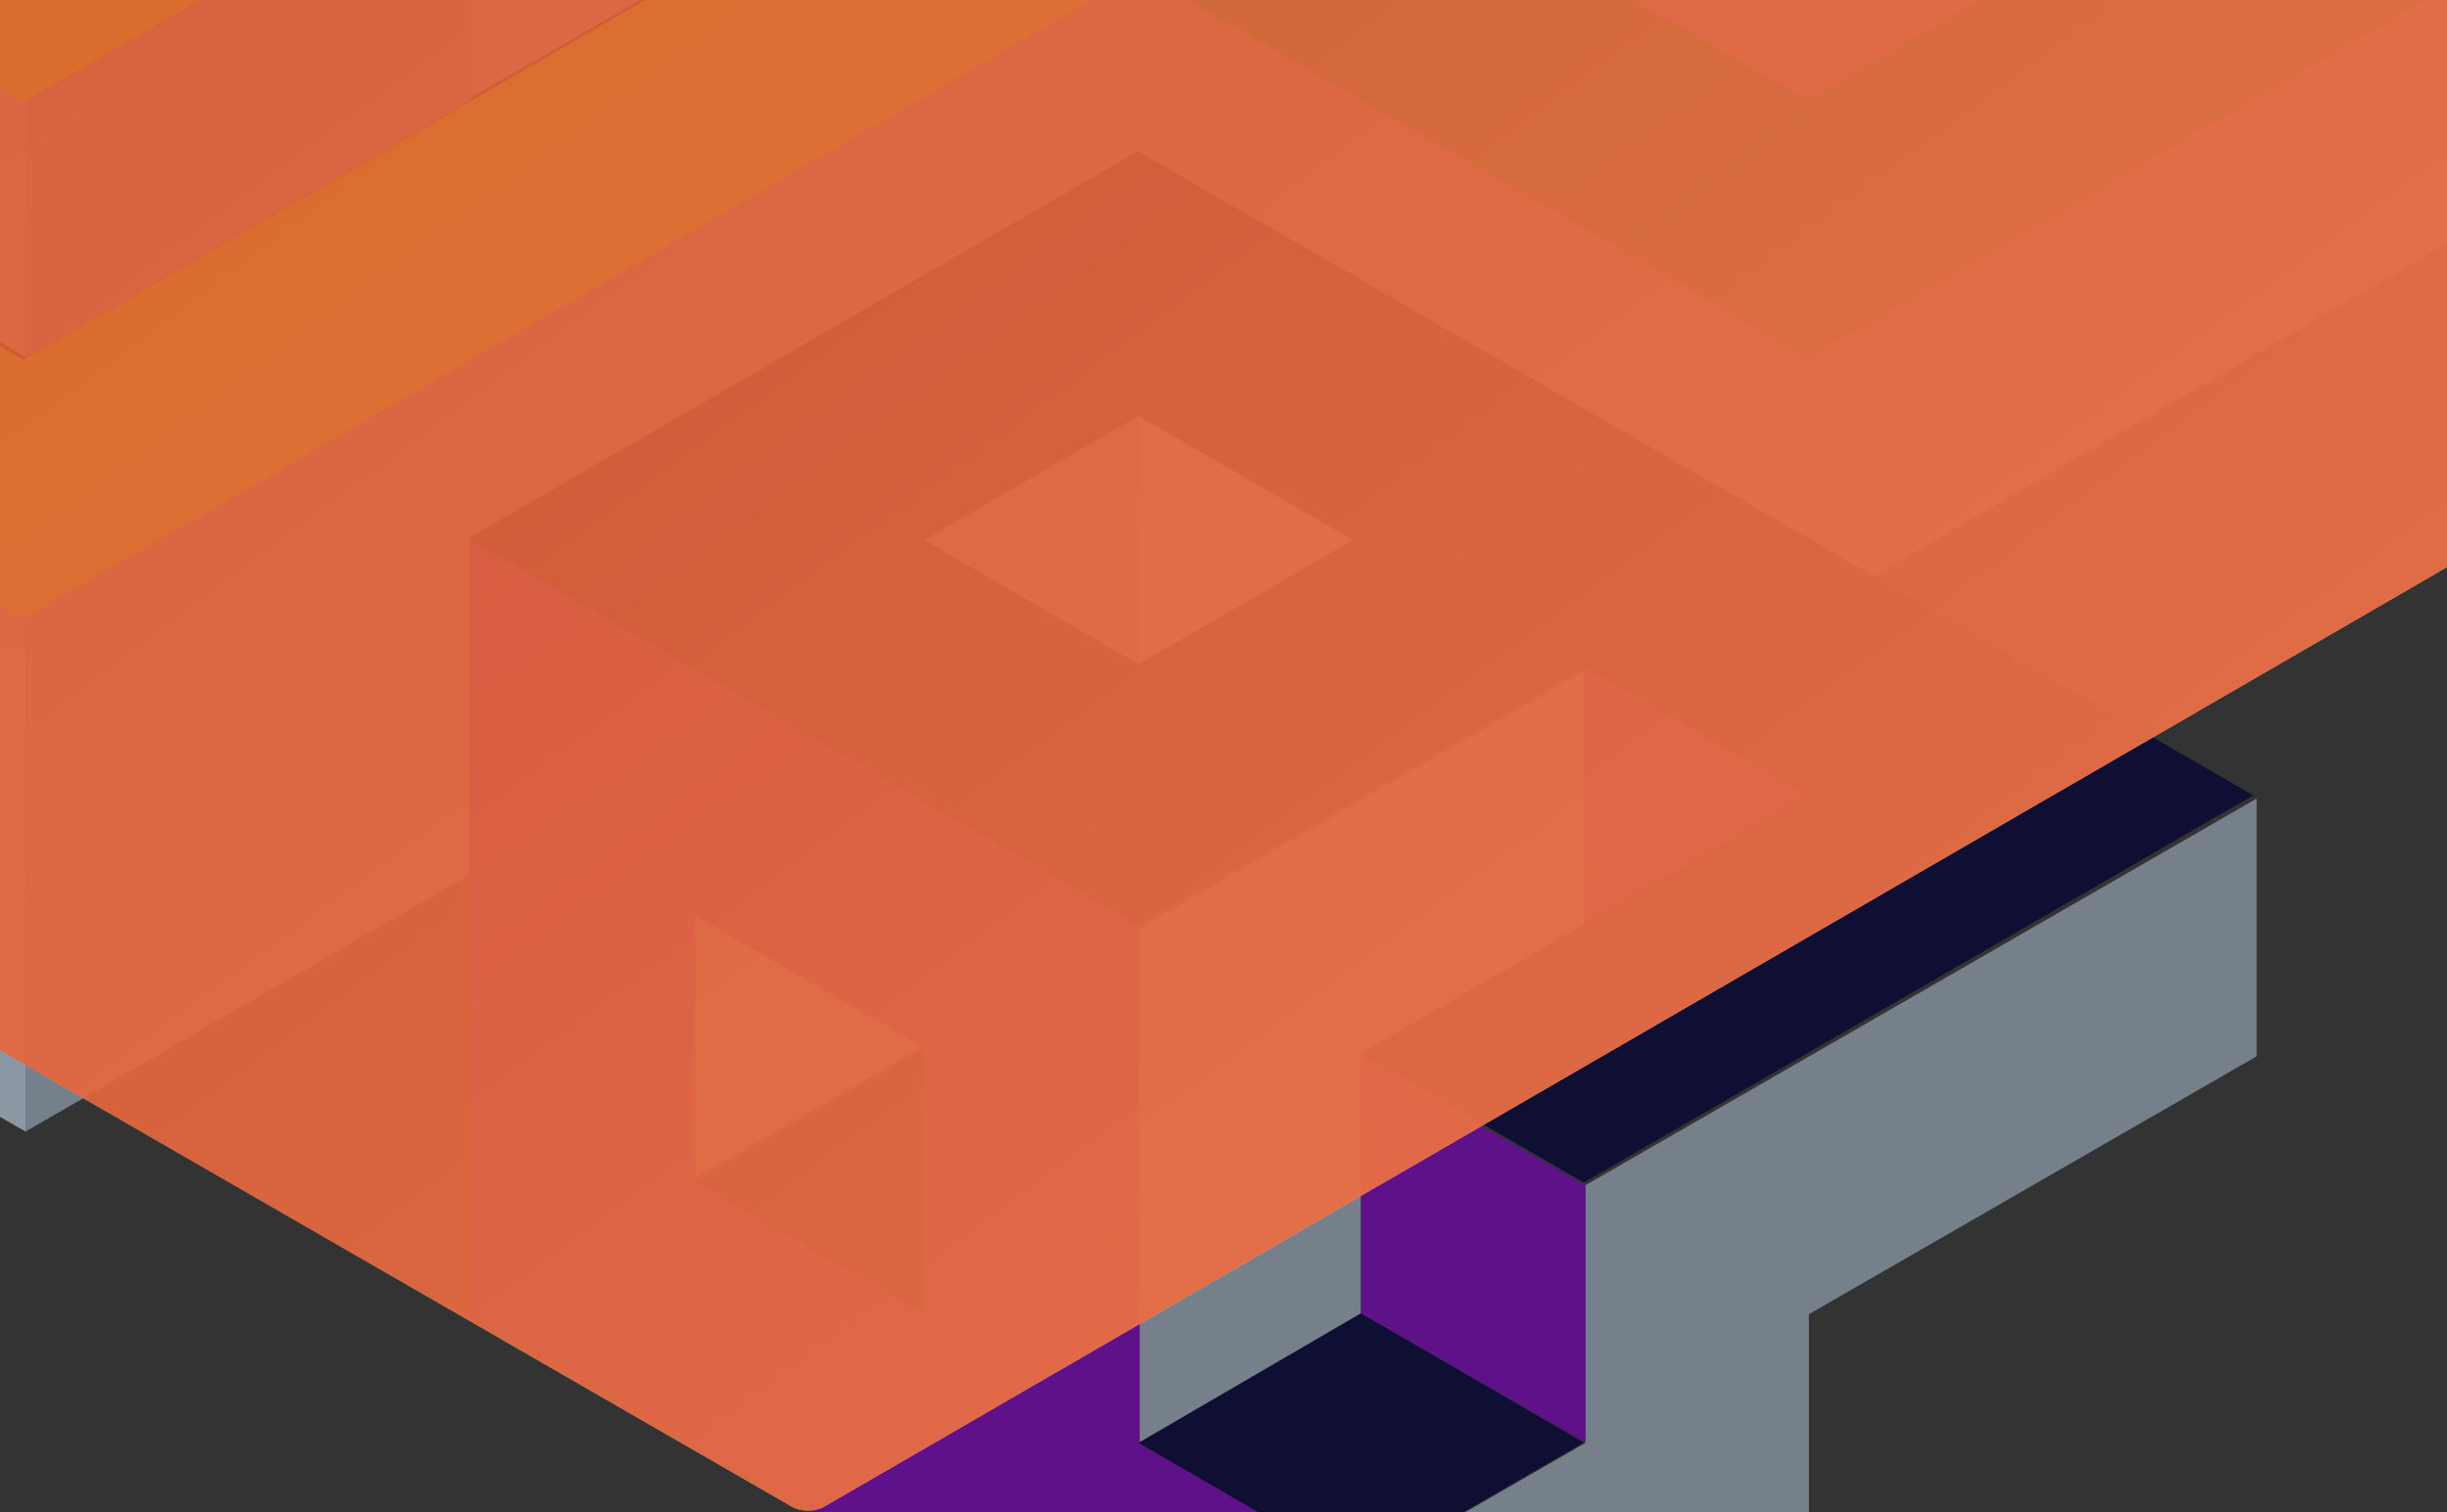 <?xml version="1.0" encoding="utf-8"?>
<!-- Generator: Adobe Illustrator 22.1.0, SVG Export Plug-In . SVG Version: 6.00 Build 0)  -->
<svg version="1.1" id="图层_1" xmlns="http://www.w3.org/2000/svg" xmlns:xlink="http://www.w3.org/1999/xlink" x="0px" y="0px"
	 viewBox="0 0 1440 890" style="enable-background:new 0 0 1440 890;" xml:space="preserve">
<rect x="0" y="0" width="1440" height="890" fill="#333333" stroke="none"/>
<style type="text/css">
	.st0{opacity:0.73;}
	.st1{fill:#8E9CAA;}
	.st2{fill:#13A33F;}
	.st3{fill:#ABBCCC;}
	.st4{fill:#1793EF;}
	.st5{fill:#A2FF00;}
	.st6{fill:#6F04A8;}
	.st7{fill:#000131;}
	.st8{opacity:0.86;fill:url(#SVGID_1_);enable-background:new    ;}
	.st9{opacity:0.86;fill:#E66032;enable-background:new    ;}
</style>
<g>
	<g class="st0">
		<path class="st1" d="M1064.1,209.8L671.8-16.9V-17L15.1,362.8L15,666l262.2-151.5V317.9l394-227.6L1102,338.9L1718-17v-151
			L1064.1,209.8z"/>
		<path class="st1" d="M1063.3,59L1326-92.1V-243L932-16.5L1063.3,59z"/>
		<path class="st2" d="M539-243.6v0.1L800.9-92.4L670-16.9v0.1L1063,210l655-378v-0.1l-131-75.6L1325-92.5L1063,58.7L932.1-16.8
			L1325-243.6v-0.1l-131-75.6L932-168.1l-0.1-0.1L801-243.7l0,0l0,0l0,0l131-75.6v-0.1L801-395L539-243.6z"/>
		<path class="st3" d="M276,58l131.6-75.9l0.4-0.2L276.5-94l0,0L276,58z"/>
		<path class="st4" d="M670,245l-126,73L670,245z"/>
		<path class="st1" d="M277-92L15,59.6V211L277,59V-92z"/>
		<path class="st3" d="M14.7,209.8L15,210V59l-395-227v151.3L14.7,209.8z M-512,362.1L15,666V362.6L-511.7,59L-512,362.1z"/>
		<path class="st5" d="M13.7-396l-394.3,227.9v0.3l394.3,228L276.4-91.7L277-92l130.9,75.7l-0.4,0.2l-393.8,228l-0.3-0.2l-394-227.5
			L-512,60L13.8,364L670.9-16.4h0.1L540.2-92L13.7-396L13.7-396z M-112.5-167.9l126.2-72.9l126.2,72.9L13.7-95L-112.5-167.9
			L-112.5-167.9z"/>
		<path class="st1" d="M670,850l130.8-76.1V622.1l131.2-76l-0.1-0.1V395L670,546.7V850z M932.8,697.7v151.7L801,925.3V1077
			l263.5-151.8V773.5L1328,621.7V470L932.8,697.7z"/>
		<path class="st6" d="M932.1,545l131.9-76.1L932.6,393l-0.6,0.3L932.1,545L932.1,545z M801,773.3L933,849V697.7L801,622V773.3z
			 M276,513.5v258.8L802,1076V924.1l-131.3-75.8V544.8L276,317V513.5z M410.2,539.8l134.1,77.4l-39.1,22.6l39.2-22.7v0.1l0.1,0.1
			l-0.1,0.1l0.2,154.7h-0.1l-134.1-77.2l0.1-0.1l69.3-40.2l-69.5,40.1L410.2,539.8L410.2,539.8z"/>
		<path class="st4" d="M544,618.1L544,618.1L544,618.1L544,618.1z"/>
		<path class="st1" d="M543,616l-134-77v154l69.5-39.8l25.5-14.7L543,616z"/>
		<path class="st7" d="M542.8,618.1L542.8,618.1l-39.1,22.6l-25.4,14.8l-69.2,40.2l-0.1,0.1L542.9,773h0.1l-0.2-154.8V618.1z
			 M800.8,925L932,849l-131.2-76L670,849.2L800.8,925z M669.7,389.6l-126-72.8l126-72.8l126,72.8L669.7,389.6L669.7,389.6z
			 M276,316.6v0.3l393.7,227.6L932,392.9l0.6-0.3l130.7,75.6L800.7,620.1L932,696l394-227.9l-225.8-130.4L669.7,89L276,316.6
			L276,316.6z"/>
		<path class="st1" d="M544,318l126,73V245L544,318z"/>
		<path class="st3" d="M670,391l126-73l-126-73V391z"/>
	</g>
	
		<linearGradient id="SVGID_1_" gradientUnits="userSpaceOnUse" x1="1069.283" y1="-332.514" x2="1070.283" y2="-331.682" gradientTransform="matrix(1440 0 0 889.144 -1539730 295625.844)">
		<stop  offset="0" style="stop-color:#FFFFFF;stop-opacity:0"/>
		<stop  offset="0.507" style="stop-color:#FFFFFF;stop-opacity:0.541"/>
		<stop  offset="1" style="stop-color:#FFFFFF"/>
	</linearGradient>
	<path class="st8" d="M485.5,886.5L1440,333.8V0H0v618.2l465.5,268.3C471.7,890,479.3,890,485.5,886.5L485.5,886.5z"/>
	<path class="st9" d="M485.5,886.5L1440,333.8V0H0v618.2l465.5,268.3C471.7,890,479.3,890,485.5,886.5L485.5,886.5z"/>
</g>
</svg>
